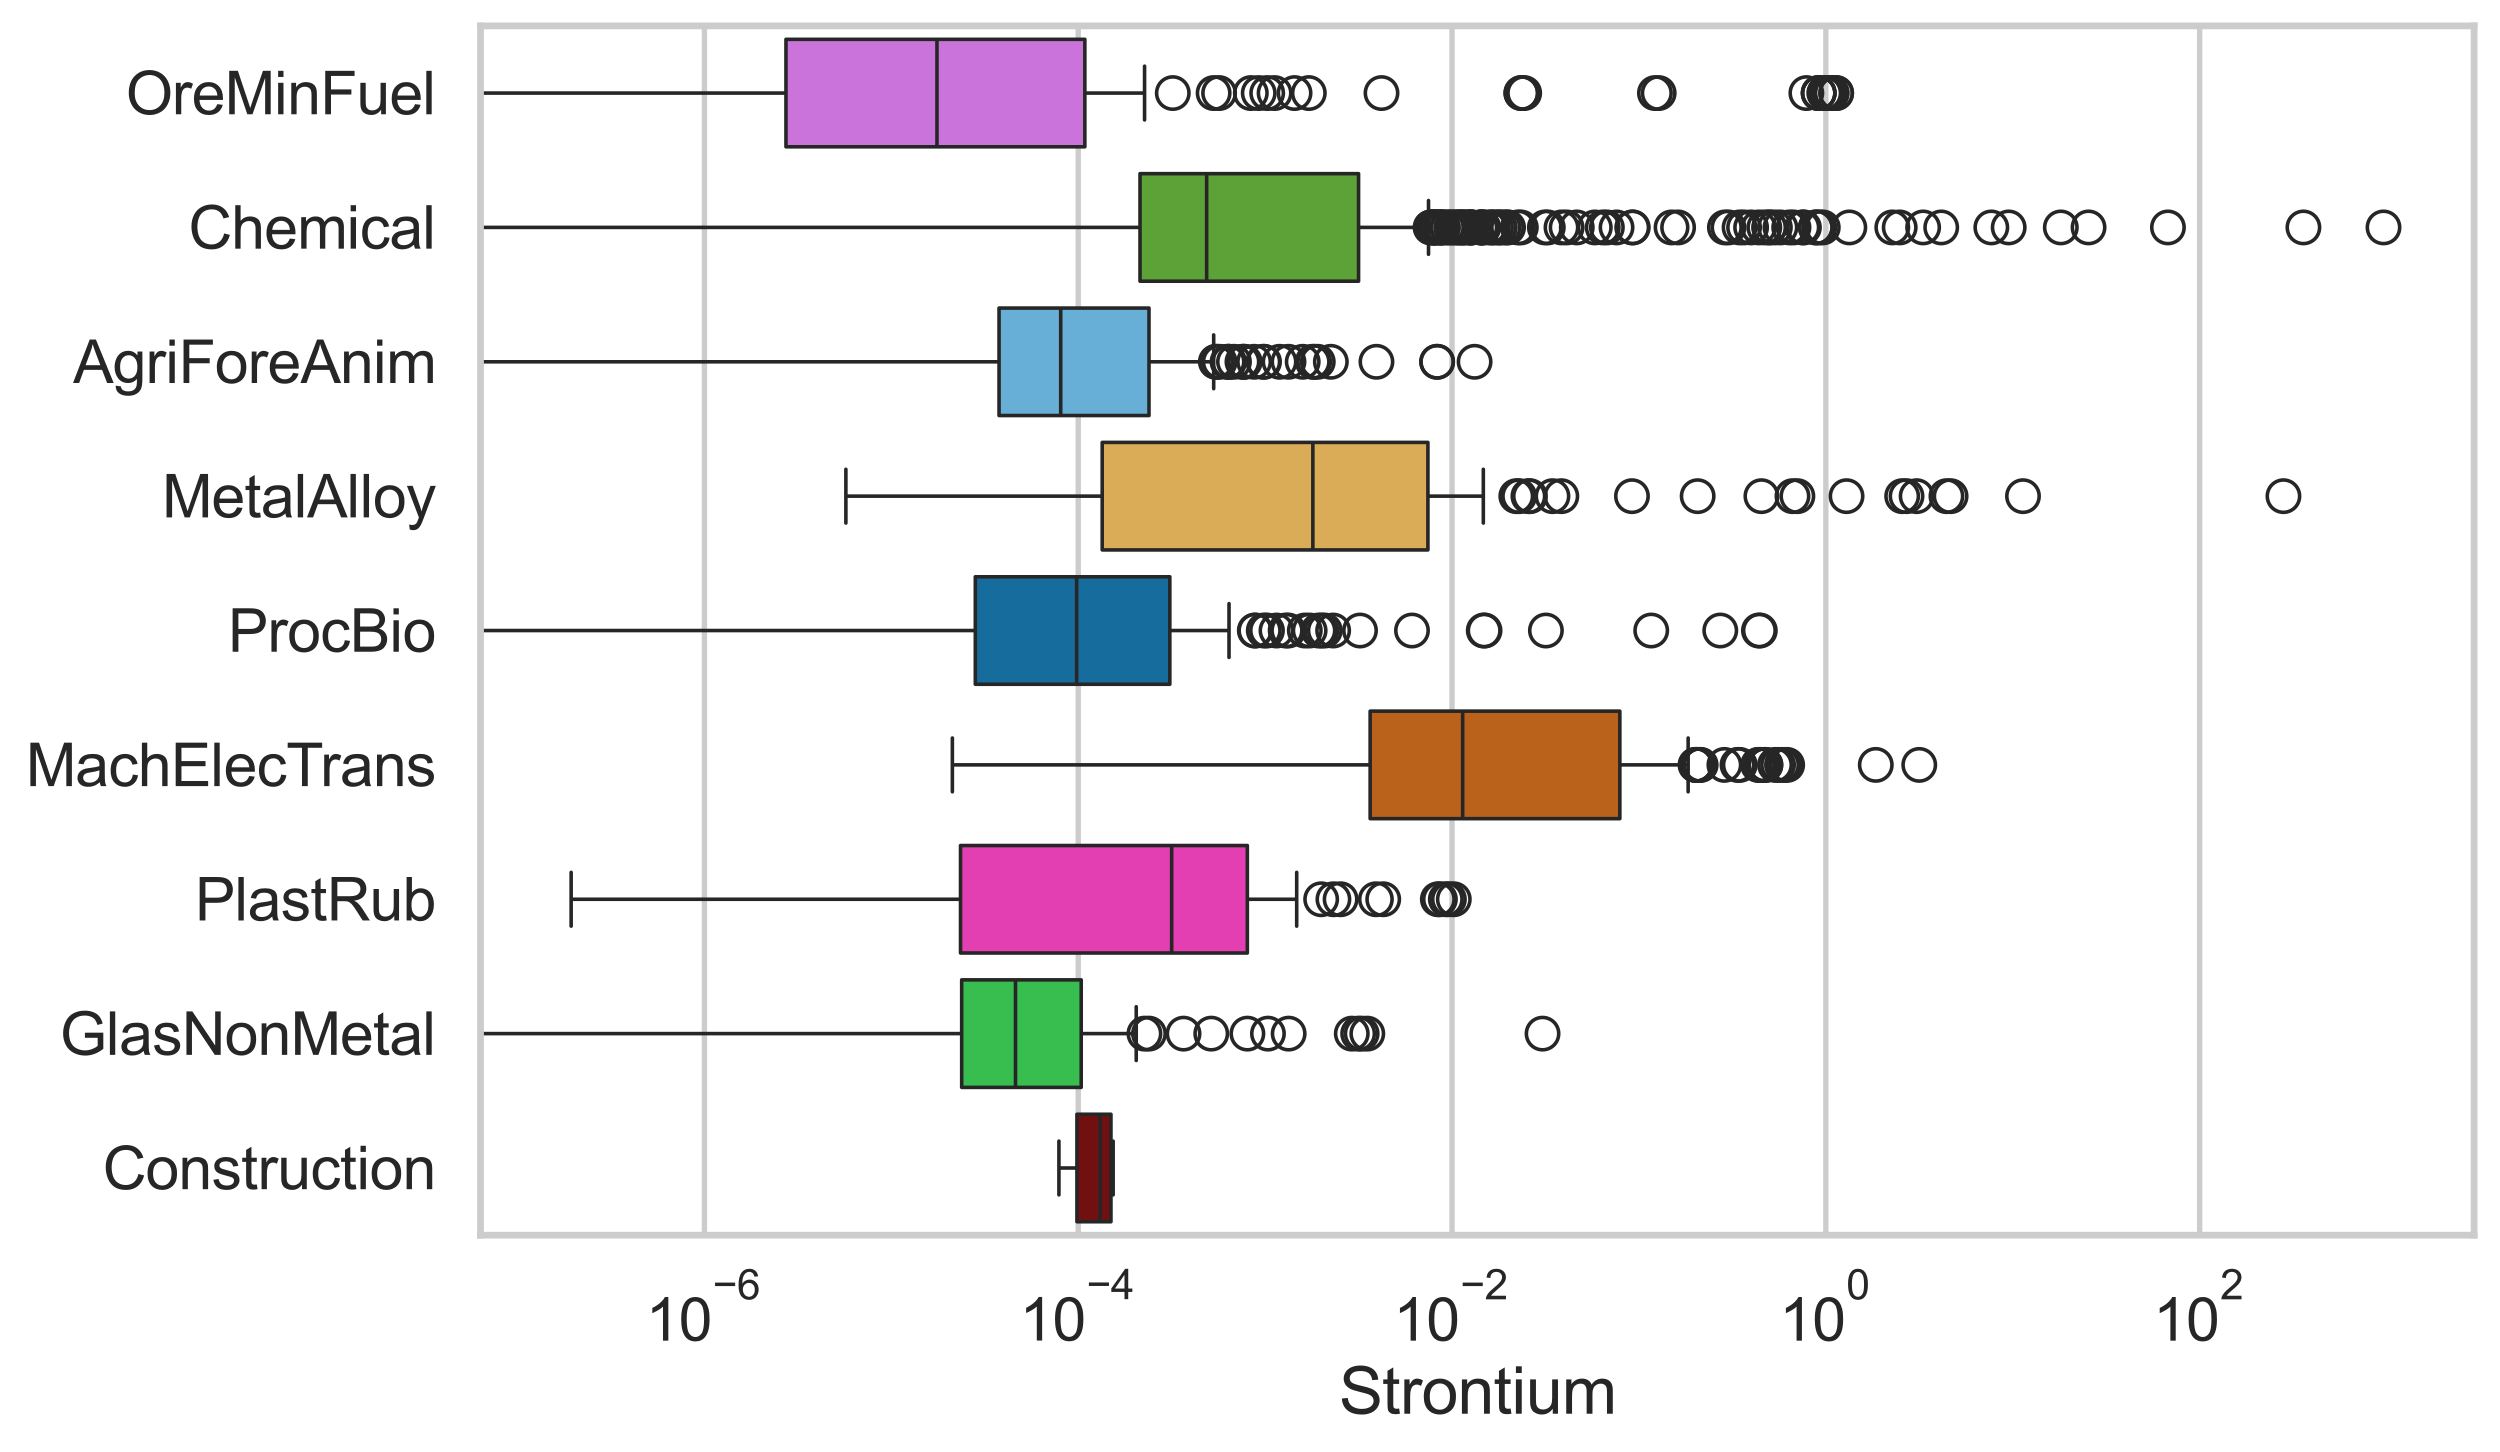 <?xml version="1.0" encoding="utf-8" standalone="no"?>
<!DOCTYPE svg PUBLIC "-//W3C//DTD SVG 1.1//EN"
  "http://www.w3.org/Graphics/SVG/1.1/DTD/svg11.dtd">
<svg xmlns:xlink="http://www.w3.org/1999/xlink" width="695.577pt" height="404.121pt" viewBox="0 0 695.577 404.121" xmlns="http://www.w3.org/2000/svg" version="1.1">
 <defs>
  <style type="text/css">*{stroke-linejoin: round; stroke-linecap: butt}</style>
 </defs>
 <g id="figure_1">
  <g id="patch_1">
   <path d="M 0 404.121 
L 695.577 404.121 
L 695.577 0 
L 0 0 
z
" style="fill: #ffffff"/>
  </g>
  <g id="axes_1">
   <g id="patch_2">
    <path d="M 133.697 343.665 
L 688.377 343.665 
L 688.377 7.2 
L 133.697 7.2 
z
" style="fill: #ffffff"/>
   </g>
   <g id="matplotlib.axis_1">
    <g id="xtick_1">
     <g id="line2d_1">
      <path d="M 195.991 343.665 
L 195.991 7.2 
" clip-path="url(#p8462548495)" style="fill: none; stroke: #cccccc; stroke-width: 1.5; stroke-linecap: round"/>
     </g>
     <g id="text_1">
      <!-- $\mathdefault{10^{-6}}$ -->
      <g style="fill: #262626" transform="translate(179.656 373.18) scale(0.165 -0.165)">
       <defs>
        <path id="ArialMT-31" d="M 2384 0 
L 1822 0 
L 1822 3584 
Q 1619 3391 1289 3197 
Q 959 3003 697 2906 
L 697 3450 
Q 1169 3672 1522 3987 
Q 1875 4303 2022 4600 
L 2384 4600 
L 2384 0 
z
" transform="scale(0.016)"/>
        <path id="ArialMT-30" d="M 266 2259 
Q 266 3072 433 3567 
Q 600 4063 929 4331 
Q 1259 4600 1759 4600 
Q 2128 4600 2406 4451 
Q 2684 4303 2865 4023 
Q 3047 3744 3150 3342 
Q 3253 2941 3253 2259 
Q 3253 1453 3087 958 
Q 2922 463 2592 192 
Q 2263 -78 1759 -78 
Q 1097 -78 719 397 
Q 266 969 266 2259 
z
M 844 2259 
Q 844 1131 1108 757 
Q 1372 384 1759 384 
Q 2147 384 2411 759 
Q 2675 1134 2675 2259 
Q 2675 3391 2411 3762 
Q 2147 4134 1753 4134 
Q 1366 4134 1134 3806 
Q 844 3388 844 2259 
z
" transform="scale(0.016)"/>
        <path id="ArialMT-2212" d="M 3381 1997 
L 356 1997 
L 356 2522 
L 3381 2522 
L 3381 1997 
z
" transform="scale(0.016)"/>
        <path id="ArialMT-36" d="M 3184 3459 
L 2625 3416 
Q 2550 3747 2413 3897 
Q 2184 4138 1850 4138 
Q 1581 4138 1378 3988 
Q 1113 3794 959 3422 
Q 806 3050 800 2363 
Q 1003 2672 1297 2822 
Q 1591 2972 1913 2972 
Q 2475 2972 2870 2558 
Q 3266 2144 3266 1488 
Q 3266 1056 3080 686 
Q 2894 316 2569 119 
Q 2244 -78 1831 -78 
Q 1128 -78 684 439 
Q 241 956 241 2144 
Q 241 3472 731 4075 
Q 1159 4600 1884 4600 
Q 2425 4600 2770 4297 
Q 3116 3994 3184 3459 
z
M 888 1484 
Q 888 1194 1011 928 
Q 1134 663 1356 523 
Q 1578 384 1822 384 
Q 2178 384 2434 671 
Q 2691 959 2691 1453 
Q 2691 1928 2437 2201 
Q 2184 2475 1800 2475 
Q 1419 2475 1153 2201 
Q 888 1928 888 1484 
z
" transform="scale(0.016)"/>
       </defs>
       <use xlink:href="#ArialMT-31" transform="translate(0 0.994)"/>
       <use xlink:href="#ArialMT-30" transform="translate(55.615 0.994)"/>
       <use xlink:href="#ArialMT-2212" transform="translate(112.973 70.688) scale(0.7)"/>
       <use xlink:href="#ArialMT-36" transform="translate(153.852 70.688) scale(0.7)"/>
      </g>
     </g>
    </g>
    <g id="xtick_2">
     <g id="line2d_2">
      <path d="M 299.996 343.665 
L 299.996 7.2 
" clip-path="url(#p8462548495)" style="fill: none; stroke: #cccccc; stroke-width: 1.5; stroke-linecap: round"/>
     </g>
     <g id="text_2">
      <!-- $\mathdefault{10^{-4}}$ -->
      <g style="fill: #262626" transform="translate(283.661 373.015) scale(0.165 -0.165)">
       <defs>
        <path id="ArialMT-34" d="M 2069 0 
L 2069 1097 
L 81 1097 
L 81 1613 
L 2172 4581 
L 2631 4581 
L 2631 1613 
L 3250 1613 
L 3250 1097 
L 2631 1097 
L 2631 0 
L 2069 0 
z
M 2069 1613 
L 2069 3678 
L 634 1613 
L 2069 1613 
z
" transform="scale(0.016)"/>
       </defs>
       <use xlink:href="#ArialMT-31" transform="translate(0 0.202)"/>
       <use xlink:href="#ArialMT-30" transform="translate(55.615 0.202)"/>
       <use xlink:href="#ArialMT-2212" transform="translate(112.973 69.895) scale(0.7)"/>
       <use xlink:href="#ArialMT-34" transform="translate(153.852 69.895) scale(0.7)"/>
      </g>
     </g>
    </g>
    <g id="xtick_3">
     <g id="line2d_3">
      <path d="M 404.001 343.665 
L 404.001 7.2 
" clip-path="url(#p8462548495)" style="fill: none; stroke: #cccccc; stroke-width: 1.5; stroke-linecap: round"/>
     </g>
     <g id="text_3">
      <!-- $\mathdefault{10^{-2}}$ -->
      <g style="fill: #262626" transform="translate(387.666 373.18) scale(0.165 -0.165)">
       <defs>
        <path id="ArialMT-32" d="M 3222 541 
L 3222 0 
L 194 0 
Q 188 203 259 391 
Q 375 700 629 1000 
Q 884 1300 1366 1694 
Q 2113 2306 2375 2664 
Q 2638 3022 2638 3341 
Q 2638 3675 2398 3904 
Q 2159 4134 1775 4134 
Q 1369 4134 1125 3890 
Q 881 3647 878 3216 
L 300 3275 
Q 359 3922 746 4261 
Q 1134 4600 1788 4600 
Q 2447 4600 2831 4234 
Q 3216 3869 3216 3328 
Q 3216 3053 3103 2787 
Q 2991 2522 2730 2228 
Q 2469 1934 1863 1422 
Q 1356 997 1212 845 
Q 1069 694 975 541 
L 3222 541 
z
" transform="scale(0.016)"/>
       </defs>
       <use xlink:href="#ArialMT-31" transform="translate(0 0.994)"/>
       <use xlink:href="#ArialMT-30" transform="translate(55.615 0.994)"/>
       <use xlink:href="#ArialMT-2212" transform="translate(112.973 70.688) scale(0.7)"/>
       <use xlink:href="#ArialMT-32" transform="translate(153.852 70.688) scale(0.7)"/>
      </g>
     </g>
    </g>
    <g id="xtick_4">
     <g id="line2d_4">
      <path d="M 508.006 343.665 
L 508.006 7.2 
" clip-path="url(#p8462548495)" style="fill: none; stroke: #cccccc; stroke-width: 1.5; stroke-linecap: round"/>
     </g>
     <g id="text_4">
      <!-- $\mathdefault{10^{0}}$ -->
      <g style="fill: #262626" transform="translate(495.053 373.18) scale(0.165 -0.165)">
       <use xlink:href="#ArialMT-31" transform="translate(0 0.994)"/>
       <use xlink:href="#ArialMT-30" transform="translate(55.615 0.994)"/>
       <use xlink:href="#ArialMT-30" transform="translate(112.973 70.688) scale(0.7)"/>
      </g>
     </g>
    </g>
    <g id="xtick_5">
     <g id="line2d_5">
      <path d="M 612.011 343.665 
L 612.011 7.2 
" clip-path="url(#p8462548495)" style="fill: none; stroke: #cccccc; stroke-width: 1.5; stroke-linecap: round"/>
     </g>
     <g id="text_5">
      <!-- $\mathdefault{10^{2}}$ -->
      <g style="fill: #262626" transform="translate(599.058 373.18) scale(0.165 -0.165)">
       <use xlink:href="#ArialMT-31" transform="translate(0 0.994)"/>
       <use xlink:href="#ArialMT-30" transform="translate(55.615 0.994)"/>
       <use xlink:href="#ArialMT-32" transform="translate(112.973 70.688) scale(0.7)"/>
      </g>
     </g>
    </g>
    <g id="text_6">
     <!-- Strontium -->
     <g style="fill: #262626" transform="translate(372.525 393.344) scale(0.18 -0.18)">
      <defs>
       <path id="ArialMT-53" d="M 288 1472 
L 859 1522 
Q 900 1178 1048 958 
Q 1197 738 1509 602 
Q 1822 466 2213 466 
Q 2559 466 2825 569 
Q 3091 672 3220 851 
Q 3350 1031 3350 1244 
Q 3350 1459 3225 1620 
Q 3100 1781 2813 1891 
Q 2628 1963 1997 2114 
Q 1366 2266 1113 2400 
Q 784 2572 623 2826 
Q 463 3081 463 3397 
Q 463 3744 659 4045 
Q 856 4347 1234 4503 
Q 1613 4659 2075 4659 
Q 2584 4659 2973 4495 
Q 3363 4331 3572 4012 
Q 3781 3694 3797 3291 
L 3216 3247 
Q 3169 3681 2898 3903 
Q 2628 4125 2100 4125 
Q 1550 4125 1298 3923 
Q 1047 3722 1047 3438 
Q 1047 3191 1225 3031 
Q 1400 2872 2139 2705 
Q 2878 2538 3153 2413 
Q 3553 2228 3743 1945 
Q 3934 1663 3934 1294 
Q 3934 928 3725 604 
Q 3516 281 3123 101 
Q 2731 -78 2241 -78 
Q 1619 -78 1198 103 
Q 778 284 539 648 
Q 300 1013 288 1472 
z
" transform="scale(0.016)"/>
       <path id="ArialMT-74" d="M 1650 503 
L 1731 6 
Q 1494 -44 1306 -44 
Q 1000 -44 831 53 
Q 663 150 594 308 
Q 525 466 525 972 
L 525 2881 
L 113 2881 
L 113 3319 
L 525 3319 
L 525 4141 
L 1084 4478 
L 1084 3319 
L 1650 3319 
L 1650 2881 
L 1084 2881 
L 1084 941 
Q 1084 700 1114 631 
Q 1144 563 1211 522 
Q 1278 481 1403 481 
Q 1497 481 1650 503 
z
" transform="scale(0.016)"/>
       <path id="ArialMT-72" d="M 416 0 
L 416 3319 
L 922 3319 
L 922 2816 
Q 1116 3169 1280 3281 
Q 1444 3394 1641 3394 
Q 1925 3394 2219 3213 
L 2025 2691 
Q 1819 2813 1613 2813 
Q 1428 2813 1281 2702 
Q 1134 2591 1072 2394 
Q 978 2094 978 1738 
L 978 0 
L 416 0 
z
" transform="scale(0.016)"/>
       <path id="ArialMT-6f" d="M 213 1659 
Q 213 2581 725 3025 
Q 1153 3394 1769 3394 
Q 2453 3394 2887 2945 
Q 3322 2497 3322 1706 
Q 3322 1066 3130 698 
Q 2938 331 2570 128 
Q 2203 -75 1769 -75 
Q 1072 -75 642 372 
Q 213 819 213 1659 
z
M 791 1659 
Q 791 1022 1069 705 
Q 1347 388 1769 388 
Q 2188 388 2466 706 
Q 2744 1025 2744 1678 
Q 2744 2294 2464 2611 
Q 2184 2928 1769 2928 
Q 1347 2928 1069 2612 
Q 791 2297 791 1659 
z
" transform="scale(0.016)"/>
       <path id="ArialMT-6e" d="M 422 0 
L 422 3319 
L 928 3319 
L 928 2847 
Q 1294 3394 1984 3394 
Q 2284 3394 2536 3286 
Q 2788 3178 2913 3003 
Q 3038 2828 3088 2588 
Q 3119 2431 3119 2041 
L 3119 0 
L 2556 0 
L 2556 2019 
Q 2556 2363 2490 2533 
Q 2425 2703 2258 2804 
Q 2091 2906 1866 2906 
Q 1506 2906 1245 2678 
Q 984 2450 984 1813 
L 984 0 
L 422 0 
z
" transform="scale(0.016)"/>
       <path id="ArialMT-69" d="M 425 3934 
L 425 4581 
L 988 4581 
L 988 3934 
L 425 3934 
z
M 425 0 
L 425 3319 
L 988 3319 
L 988 0 
L 425 0 
z
" transform="scale(0.016)"/>
       <path id="ArialMT-75" d="M 2597 0 
L 2597 488 
Q 2209 -75 1544 -75 
Q 1250 -75 995 37 
Q 741 150 617 320 
Q 494 491 444 738 
Q 409 903 409 1263 
L 409 3319 
L 972 3319 
L 972 1478 
Q 972 1038 1006 884 
Q 1059 663 1231 536 
Q 1403 409 1656 409 
Q 1909 409 2131 539 
Q 2353 669 2445 892 
Q 2538 1116 2538 1541 
L 2538 3319 
L 3100 3319 
L 3100 0 
L 2597 0 
z
" transform="scale(0.016)"/>
       <path id="ArialMT-6d" d="M 422 0 
L 422 3319 
L 925 3319 
L 925 2853 
Q 1081 3097 1340 3245 
Q 1600 3394 1931 3394 
Q 2300 3394 2536 3241 
Q 2772 3088 2869 2813 
Q 3263 3394 3894 3394 
Q 4388 3394 4653 3120 
Q 4919 2847 4919 2278 
L 4919 0 
L 4359 0 
L 4359 2091 
Q 4359 2428 4304 2576 
Q 4250 2725 4106 2815 
Q 3963 2906 3769 2906 
Q 3419 2906 3187 2673 
Q 2956 2441 2956 1928 
L 2956 0 
L 2394 0 
L 2394 2156 
Q 2394 2531 2256 2718 
Q 2119 2906 1806 2906 
Q 1569 2906 1367 2781 
Q 1166 2656 1075 2415 
Q 984 2175 984 1722 
L 984 0 
L 422 0 
z
" transform="scale(0.016)"/>
      </defs>
      <use xlink:href="#ArialMT-53"/>
      <use xlink:href="#ArialMT-74" transform="translate(66.699 0)"/>
      <use xlink:href="#ArialMT-72" transform="translate(94.482 0)"/>
      <use xlink:href="#ArialMT-6f" transform="translate(127.783 0)"/>
      <use xlink:href="#ArialMT-6e" transform="translate(183.398 0)"/>
      <use xlink:href="#ArialMT-74" transform="translate(239.014 0)"/>
      <use xlink:href="#ArialMT-69" transform="translate(266.797 0)"/>
      <use xlink:href="#ArialMT-75" transform="translate(289.014 0)"/>
      <use xlink:href="#ArialMT-6d" transform="translate(344.629 0)"/>
     </g>
    </g>
   </g>
   <g id="matplotlib.axis_2">
    <g id="ytick_1">
     <g id="text_7">
      <!-- OreMinFuel -->
      <g style="fill: #262626" transform="translate(35.013 31.798) scale(0.165 -0.165)">
       <defs>
        <path id="ArialMT-4f" d="M 309 2231 
Q 309 3372 921 4017 
Q 1534 4663 2503 4663 
Q 3138 4663 3647 4359 
Q 4156 4056 4423 3514 
Q 4691 2972 4691 2284 
Q 4691 1588 4409 1038 
Q 4128 488 3612 205 
Q 3097 -78 2500 -78 
Q 1853 -78 1343 234 
Q 834 547 571 1087 
Q 309 1628 309 2231 
z
M 934 2222 
Q 934 1394 1379 917 
Q 1825 441 2497 441 
Q 3181 441 3623 922 
Q 4066 1403 4066 2288 
Q 4066 2847 3877 3264 
Q 3688 3681 3323 3911 
Q 2959 4141 2506 4141 
Q 1863 4141 1398 3698 
Q 934 3256 934 2222 
z
" transform="scale(0.016)"/>
        <path id="ArialMT-65" d="M 2694 1069 
L 3275 997 
Q 3138 488 2766 206 
Q 2394 -75 1816 -75 
Q 1088 -75 661 373 
Q 234 822 234 1631 
Q 234 2469 665 2931 
Q 1097 3394 1784 3394 
Q 2450 3394 2872 2941 
Q 3294 2488 3294 1666 
Q 3294 1616 3291 1516 
L 816 1516 
Q 847 969 1125 678 
Q 1403 388 1819 388 
Q 2128 388 2347 550 
Q 2566 713 2694 1069 
z
M 847 1978 
L 2700 1978 
Q 2663 2397 2488 2606 
Q 2219 2931 1791 2931 
Q 1403 2931 1139 2672 
Q 875 2413 847 1978 
z
" transform="scale(0.016)"/>
        <path id="ArialMT-4d" d="M 475 0 
L 475 4581 
L 1388 4581 
L 2472 1338 
Q 2622 884 2691 659 
Q 2769 909 2934 1394 
L 4031 4581 
L 4847 4581 
L 4847 0 
L 4263 0 
L 4263 3834 
L 2931 0 
L 2384 0 
L 1059 3900 
L 1059 0 
L 475 0 
z
" transform="scale(0.016)"/>
        <path id="ArialMT-46" d="M 525 0 
L 525 4581 
L 3616 4581 
L 3616 4041 
L 1131 4041 
L 1131 2622 
L 3281 2622 
L 3281 2081 
L 1131 2081 
L 1131 0 
L 525 0 
z
" transform="scale(0.016)"/>
        <path id="ArialMT-6c" d="M 409 0 
L 409 4581 
L 972 4581 
L 972 0 
L 409 0 
z
" transform="scale(0.016)"/>
       </defs>
       <use xlink:href="#ArialMT-4f"/>
       <use xlink:href="#ArialMT-72" transform="translate(77.783 0)"/>
       <use xlink:href="#ArialMT-65" transform="translate(111.084 0)"/>
       <use xlink:href="#ArialMT-4d" transform="translate(166.699 0)"/>
       <use xlink:href="#ArialMT-69" transform="translate(250 0)"/>
       <use xlink:href="#ArialMT-6e" transform="translate(272.217 0)"/>
       <use xlink:href="#ArialMT-46" transform="translate(327.832 0)"/>
       <use xlink:href="#ArialMT-75" transform="translate(388.916 0)"/>
       <use xlink:href="#ArialMT-65" transform="translate(444.531 0)"/>
       <use xlink:href="#ArialMT-6c" transform="translate(500.146 0)"/>
      </g>
     </g>
    </g>
    <g id="ytick_2">
     <g id="text_8">
      <!-- Chemical -->
      <g style="fill: #262626" transform="translate(52.428 69.183) scale(0.165 -0.165)">
       <defs>
        <path id="ArialMT-43" d="M 3763 1606 
L 4369 1453 
Q 4178 706 3683 314 
Q 3188 -78 2472 -78 
Q 1731 -78 1267 223 
Q 803 525 561 1097 
Q 319 1669 319 2325 
Q 319 3041 592 3573 
Q 866 4106 1370 4382 
Q 1875 4659 2481 4659 
Q 3169 4659 3637 4309 
Q 4106 3959 4291 3325 
L 3694 3184 
Q 3534 3684 3231 3912 
Q 2928 4141 2469 4141 
Q 1941 4141 1586 3887 
Q 1231 3634 1087 3207 
Q 944 2781 944 2328 
Q 944 1744 1114 1308 
Q 1284 872 1643 656 
Q 2003 441 2422 441 
Q 2931 441 3284 734 
Q 3638 1028 3763 1606 
z
" transform="scale(0.016)"/>
        <path id="ArialMT-68" d="M 422 0 
L 422 4581 
L 984 4581 
L 984 2938 
Q 1378 3394 1978 3394 
Q 2347 3394 2619 3248 
Q 2891 3103 3008 2847 
Q 3125 2591 3125 2103 
L 3125 0 
L 2563 0 
L 2563 2103 
Q 2563 2525 2380 2717 
Q 2197 2909 1863 2909 
Q 1613 2909 1392 2779 
Q 1172 2650 1078 2428 
Q 984 2206 984 1816 
L 984 0 
L 422 0 
z
" transform="scale(0.016)"/>
        <path id="ArialMT-63" d="M 2588 1216 
L 3141 1144 
Q 3050 572 2676 248 
Q 2303 -75 1759 -75 
Q 1078 -75 664 370 
Q 250 816 250 1647 
Q 250 2184 428 2587 
Q 606 2991 970 3192 
Q 1334 3394 1763 3394 
Q 2303 3394 2647 3120 
Q 2991 2847 3088 2344 
L 2541 2259 
Q 2463 2594 2264 2762 
Q 2066 2931 1784 2931 
Q 1359 2931 1093 2626 
Q 828 2322 828 1663 
Q 828 994 1084 691 
Q 1341 388 1753 388 
Q 2084 388 2306 591 
Q 2528 794 2588 1216 
z
" transform="scale(0.016)"/>
        <path id="ArialMT-61" d="M 2588 409 
Q 2275 144 1986 34 
Q 1697 -75 1366 -75 
Q 819 -75 525 192 
Q 231 459 231 875 
Q 231 1119 342 1320 
Q 453 1522 633 1644 
Q 813 1766 1038 1828 
Q 1203 1872 1538 1913 
Q 2219 1994 2541 2106 
Q 2544 2222 2544 2253 
Q 2544 2597 2384 2738 
Q 2169 2928 1744 2928 
Q 1347 2928 1158 2789 
Q 969 2650 878 2297 
L 328 2372 
Q 403 2725 575 2942 
Q 747 3159 1072 3276 
Q 1397 3394 1825 3394 
Q 2250 3394 2515 3294 
Q 2781 3194 2906 3042 
Q 3031 2891 3081 2659 
Q 3109 2516 3109 2141 
L 3109 1391 
Q 3109 606 3145 398 
Q 3181 191 3288 0 
L 2700 0 
Q 2613 175 2588 409 
z
M 2541 1666 
Q 2234 1541 1622 1453 
Q 1275 1403 1131 1340 
Q 988 1278 909 1158 
Q 831 1038 831 891 
Q 831 666 1001 516 
Q 1172 366 1500 366 
Q 1825 366 2078 508 
Q 2331 650 2450 897 
Q 2541 1088 2541 1459 
L 2541 1666 
z
" transform="scale(0.016)"/>
       </defs>
       <use xlink:href="#ArialMT-43"/>
       <use xlink:href="#ArialMT-68" transform="translate(72.217 0)"/>
       <use xlink:href="#ArialMT-65" transform="translate(127.832 0)"/>
       <use xlink:href="#ArialMT-6d" transform="translate(183.447 0)"/>
       <use xlink:href="#ArialMT-69" transform="translate(266.748 0)"/>
       <use xlink:href="#ArialMT-63" transform="translate(288.965 0)"/>
       <use xlink:href="#ArialMT-61" transform="translate(338.965 0)"/>
       <use xlink:href="#ArialMT-6c" transform="translate(394.58 0)"/>
      </g>
     </g>
    </g>
    <g id="ytick_3">
     <g id="text_9">
      <!-- AgriForeAnim -->
      <g style="fill: #262626" transform="translate(20.341 106.568) scale(0.165 -0.165)">
       <defs>
        <path id="ArialMT-41" d="M -9 0 
L 1750 4581 
L 2403 4581 
L 4278 0 
L 3588 0 
L 3053 1388 
L 1138 1388 
L 634 0 
L -9 0 
z
M 1313 1881 
L 2866 1881 
L 2388 3150 
Q 2169 3728 2063 4100 
Q 1975 3659 1816 3225 
L 1313 1881 
z
" transform="scale(0.016)"/>
        <path id="ArialMT-67" d="M 319 -275 
L 866 -356 
Q 900 -609 1056 -725 
Q 1266 -881 1628 -881 
Q 2019 -881 2231 -725 
Q 2444 -569 2519 -288 
Q 2563 -116 2559 434 
Q 2191 0 1641 0 
Q 956 0 581 494 
Q 206 988 206 1678 
Q 206 2153 378 2554 
Q 550 2956 876 3175 
Q 1203 3394 1644 3394 
Q 2231 3394 2613 2919 
L 2613 3319 
L 3131 3319 
L 3131 450 
Q 3131 -325 2973 -648 
Q 2816 -972 2473 -1159 
Q 2131 -1347 1631 -1347 
Q 1038 -1347 672 -1080 
Q 306 -813 319 -275 
z
M 784 1719 
Q 784 1066 1043 766 
Q 1303 466 1694 466 
Q 2081 466 2343 764 
Q 2606 1063 2606 1700 
Q 2606 2309 2336 2618 
Q 2066 2928 1684 2928 
Q 1309 2928 1046 2623 
Q 784 2319 784 1719 
z
" transform="scale(0.016)"/>
       </defs>
       <use xlink:href="#ArialMT-41"/>
       <use xlink:href="#ArialMT-67" transform="translate(66.699 0)"/>
       <use xlink:href="#ArialMT-72" transform="translate(122.314 0)"/>
       <use xlink:href="#ArialMT-69" transform="translate(155.615 0)"/>
       <use xlink:href="#ArialMT-46" transform="translate(177.832 0)"/>
       <use xlink:href="#ArialMT-6f" transform="translate(238.916 0)"/>
       <use xlink:href="#ArialMT-72" transform="translate(294.531 0)"/>
       <use xlink:href="#ArialMT-65" transform="translate(327.832 0)"/>
       <use xlink:href="#ArialMT-41" transform="translate(383.447 0)"/>
       <use xlink:href="#ArialMT-6e" transform="translate(450.146 0)"/>
       <use xlink:href="#ArialMT-69" transform="translate(505.762 0)"/>
       <use xlink:href="#ArialMT-6d" transform="translate(527.979 0)"/>
      </g>
     </g>
    </g>
    <g id="ytick_4">
     <g id="text_10">
      <!-- MetalAlloy -->
      <g style="fill: #262626" transform="translate(45.088 143.953) scale(0.165 -0.165)">
       <defs>
        <path id="ArialMT-79" d="M 397 -1278 
L 334 -750 
Q 519 -800 656 -800 
Q 844 -800 956 -737 
Q 1069 -675 1141 -563 
Q 1194 -478 1313 -144 
Q 1328 -97 1363 -6 
L 103 3319 
L 709 3319 
L 1400 1397 
Q 1534 1031 1641 628 
Q 1738 1016 1872 1384 
L 2581 3319 
L 3144 3319 
L 1881 -56 
Q 1678 -603 1566 -809 
Q 1416 -1088 1222 -1217 
Q 1028 -1347 759 -1347 
Q 597 -1347 397 -1278 
z
" transform="scale(0.016)"/>
       </defs>
       <use xlink:href="#ArialMT-4d"/>
       <use xlink:href="#ArialMT-65" transform="translate(83.301 0)"/>
       <use xlink:href="#ArialMT-74" transform="translate(138.916 0)"/>
       <use xlink:href="#ArialMT-61" transform="translate(166.699 0)"/>
       <use xlink:href="#ArialMT-6c" transform="translate(222.314 0)"/>
       <use xlink:href="#ArialMT-41" transform="translate(244.531 0)"/>
       <use xlink:href="#ArialMT-6c" transform="translate(311.23 0)"/>
       <use xlink:href="#ArialMT-6c" transform="translate(333.447 0)"/>
       <use xlink:href="#ArialMT-6f" transform="translate(355.664 0)"/>
       <use xlink:href="#ArialMT-79" transform="translate(411.279 0)"/>
      </g>
     </g>
    </g>
    <g id="ytick_5">
     <g id="text_11">
      <!-- ProcBio -->
      <g style="fill: #262626" transform="translate(63.424 181.337) scale(0.165 -0.165)">
       <defs>
        <path id="ArialMT-50" d="M 494 0 
L 494 4581 
L 2222 4581 
Q 2678 4581 2919 4538 
Q 3256 4481 3484 4323 
Q 3713 4166 3852 3881 
Q 3991 3597 3991 3256 
Q 3991 2672 3619 2267 
Q 3247 1863 2275 1863 
L 1100 1863 
L 1100 0 
L 494 0 
z
M 1100 2403 
L 2284 2403 
Q 2872 2403 3119 2622 
Q 3366 2841 3366 3238 
Q 3366 3525 3220 3729 
Q 3075 3934 2838 4000 
Q 2684 4041 2272 4041 
L 1100 4041 
L 1100 2403 
z
" transform="scale(0.016)"/>
        <path id="ArialMT-42" d="M 469 0 
L 469 4581 
L 2188 4581 
Q 2713 4581 3030 4442 
Q 3347 4303 3526 4014 
Q 3706 3725 3706 3409 
Q 3706 3116 3547 2856 
Q 3388 2597 3066 2438 
Q 3481 2316 3704 2022 
Q 3928 1728 3928 1328 
Q 3928 1006 3792 729 
Q 3656 453 3456 303 
Q 3256 153 2954 76 
Q 2653 0 2216 0 
L 469 0 
z
M 1075 2656 
L 2066 2656 
Q 2469 2656 2644 2709 
Q 2875 2778 2992 2937 
Q 3109 3097 3109 3338 
Q 3109 3566 3000 3739 
Q 2891 3913 2687 3977 
Q 2484 4041 1991 4041 
L 1075 4041 
L 1075 2656 
z
M 1075 541 
L 2216 541 
Q 2509 541 2628 563 
Q 2838 600 2978 687 
Q 3119 775 3209 942 
Q 3300 1109 3300 1328 
Q 3300 1584 3169 1773 
Q 3038 1963 2805 2039 
Q 2572 2116 2134 2116 
L 1075 2116 
L 1075 541 
z
" transform="scale(0.016)"/>
       </defs>
       <use xlink:href="#ArialMT-50"/>
       <use xlink:href="#ArialMT-72" transform="translate(66.699 0)"/>
       <use xlink:href="#ArialMT-6f" transform="translate(100 0)"/>
       <use xlink:href="#ArialMT-63" transform="translate(155.615 0)"/>
       <use xlink:href="#ArialMT-42" transform="translate(205.615 0)"/>
       <use xlink:href="#ArialMT-69" transform="translate(272.314 0)"/>
       <use xlink:href="#ArialMT-6f" transform="translate(294.531 0)"/>
      </g>
     </g>
    </g>
    <g id="ytick_6">
     <g id="text_12">
      <!-- MachElecTrans -->
      <g style="fill: #262626" transform="translate(7.2 218.722) scale(0.165 -0.165)">
       <defs>
        <path id="ArialMT-45" d="M 506 0 
L 506 4581 
L 3819 4581 
L 3819 4041 
L 1113 4041 
L 1113 2638 
L 3647 2638 
L 3647 2100 
L 1113 2100 
L 1113 541 
L 3925 541 
L 3925 0 
L 506 0 
z
" transform="scale(0.016)"/>
        <path id="ArialMT-54" d="M 1659 0 
L 1659 4041 
L 150 4041 
L 150 4581 
L 3781 4581 
L 3781 4041 
L 2266 4041 
L 2266 0 
L 1659 0 
z
" transform="scale(0.016)"/>
        <path id="ArialMT-73" d="M 197 991 
L 753 1078 
Q 800 744 1014 566 
Q 1228 388 1613 388 
Q 2000 388 2187 545 
Q 2375 703 2375 916 
Q 2375 1106 2209 1216 
Q 2094 1291 1634 1406 
Q 1016 1563 777 1677 
Q 538 1791 414 1992 
Q 291 2194 291 2438 
Q 291 2659 392 2848 
Q 494 3038 669 3163 
Q 800 3259 1026 3326 
Q 1253 3394 1513 3394 
Q 1903 3394 2198 3281 
Q 2494 3169 2634 2976 
Q 2775 2784 2828 2463 
L 2278 2388 
Q 2241 2644 2061 2787 
Q 1881 2931 1553 2931 
Q 1166 2931 1000 2803 
Q 834 2675 834 2503 
Q 834 2394 903 2306 
Q 972 2216 1119 2156 
Q 1203 2125 1616 2013 
Q 2213 1853 2448 1751 
Q 2684 1650 2818 1456 
Q 2953 1263 2953 975 
Q 2953 694 2789 445 
Q 2625 197 2315 61 
Q 2006 -75 1616 -75 
Q 969 -75 630 194 
Q 291 463 197 991 
z
" transform="scale(0.016)"/>
       </defs>
       <use xlink:href="#ArialMT-4d"/>
       <use xlink:href="#ArialMT-61" transform="translate(83.301 0)"/>
       <use xlink:href="#ArialMT-63" transform="translate(138.916 0)"/>
       <use xlink:href="#ArialMT-68" transform="translate(188.916 0)"/>
       <use xlink:href="#ArialMT-45" transform="translate(244.531 0)"/>
       <use xlink:href="#ArialMT-6c" transform="translate(311.23 0)"/>
       <use xlink:href="#ArialMT-65" transform="translate(333.447 0)"/>
       <use xlink:href="#ArialMT-63" transform="translate(389.062 0)"/>
       <use xlink:href="#ArialMT-54" transform="translate(439.062 0)"/>
       <use xlink:href="#ArialMT-72" transform="translate(496.396 0)"/>
       <use xlink:href="#ArialMT-61" transform="translate(529.697 0)"/>
       <use xlink:href="#ArialMT-6e" transform="translate(585.312 0)"/>
       <use xlink:href="#ArialMT-73" transform="translate(640.928 0)"/>
      </g>
     </g>
    </g>
    <g id="ytick_7">
     <g id="text_13">
      <!-- PlastRub -->
      <g style="fill: #262626" transform="translate(54.248 256.107) scale(0.165 -0.165)">
       <defs>
        <path id="ArialMT-52" d="M 503 0 
L 503 4581 
L 2534 4581 
Q 3147 4581 3465 4457 
Q 3784 4334 3975 4021 
Q 4166 3709 4166 3331 
Q 4166 2844 3850 2509 
Q 3534 2175 2875 2084 
Q 3116 1969 3241 1856 
Q 3506 1613 3744 1247 
L 4541 0 
L 3778 0 
L 3172 953 
Q 2906 1366 2734 1584 
Q 2563 1803 2427 1890 
Q 2291 1978 2150 2013 
Q 2047 2034 1813 2034 
L 1109 2034 
L 1109 0 
L 503 0 
z
M 1109 2559 
L 2413 2559 
Q 2828 2559 3062 2645 
Q 3297 2731 3419 2920 
Q 3541 3109 3541 3331 
Q 3541 3656 3305 3865 
Q 3069 4075 2559 4075 
L 1109 4075 
L 1109 2559 
z
" transform="scale(0.016)"/>
        <path id="ArialMT-62" d="M 941 0 
L 419 0 
L 419 4581 
L 981 4581 
L 981 2947 
Q 1338 3394 1891 3394 
Q 2197 3394 2470 3270 
Q 2744 3147 2920 2923 
Q 3097 2700 3197 2384 
Q 3297 2069 3297 1709 
Q 3297 856 2875 390 
Q 2453 -75 1863 -75 
Q 1275 -75 941 416 
L 941 0 
z
M 934 1684 
Q 934 1088 1097 822 
Q 1363 388 1816 388 
Q 2184 388 2453 708 
Q 2722 1028 2722 1663 
Q 2722 2313 2464 2622 
Q 2206 2931 1841 2931 
Q 1472 2931 1203 2611 
Q 934 2291 934 1684 
z
" transform="scale(0.016)"/>
       </defs>
       <use xlink:href="#ArialMT-50"/>
       <use xlink:href="#ArialMT-6c" transform="translate(66.699 0)"/>
       <use xlink:href="#ArialMT-61" transform="translate(88.916 0)"/>
       <use xlink:href="#ArialMT-73" transform="translate(144.531 0)"/>
       <use xlink:href="#ArialMT-74" transform="translate(194.531 0)"/>
       <use xlink:href="#ArialMT-52" transform="translate(222.314 0)"/>
       <use xlink:href="#ArialMT-75" transform="translate(294.531 0)"/>
       <use xlink:href="#ArialMT-62" transform="translate(350.146 0)"/>
      </g>
     </g>
    </g>
    <g id="ytick_8">
     <g id="text_14">
      <!-- GlasNonMetal -->
      <g style="fill: #262626" transform="translate(16.659 293.492) scale(0.165 -0.165)">
       <defs>
        <path id="ArialMT-47" d="M 2638 1797 
L 2638 2334 
L 4578 2338 
L 4578 638 
Q 4131 281 3656 101 
Q 3181 -78 2681 -78 
Q 2006 -78 1454 211 
Q 903 500 622 1047 
Q 341 1594 341 2269 
Q 341 2938 620 3517 
Q 900 4097 1425 4378 
Q 1950 4659 2634 4659 
Q 3131 4659 3532 4498 
Q 3934 4338 4162 4050 
Q 4391 3763 4509 3300 
L 3963 3150 
Q 3859 3500 3706 3700 
Q 3553 3900 3268 4020 
Q 2984 4141 2638 4141 
Q 2222 4141 1919 4014 
Q 1616 3888 1430 3681 
Q 1244 3475 1141 3228 
Q 966 2803 966 2306 
Q 966 1694 1177 1281 
Q 1388 869 1791 669 
Q 2194 469 2647 469 
Q 3041 469 3416 620 
Q 3791 772 3984 944 
L 3984 1797 
L 2638 1797 
z
" transform="scale(0.016)"/>
        <path id="ArialMT-4e" d="M 488 0 
L 488 4581 
L 1109 4581 
L 3516 984 
L 3516 4581 
L 4097 4581 
L 4097 0 
L 3475 0 
L 1069 3600 
L 1069 0 
L 488 0 
z
" transform="scale(0.016)"/>
       </defs>
       <use xlink:href="#ArialMT-47"/>
       <use xlink:href="#ArialMT-6c" transform="translate(77.783 0)"/>
       <use xlink:href="#ArialMT-61" transform="translate(100 0)"/>
       <use xlink:href="#ArialMT-73" transform="translate(155.615 0)"/>
       <use xlink:href="#ArialMT-4e" transform="translate(205.615 0)"/>
       <use xlink:href="#ArialMT-6f" transform="translate(277.832 0)"/>
       <use xlink:href="#ArialMT-6e" transform="translate(333.447 0)"/>
       <use xlink:href="#ArialMT-4d" transform="translate(389.062 0)"/>
       <use xlink:href="#ArialMT-65" transform="translate(472.363 0)"/>
       <use xlink:href="#ArialMT-74" transform="translate(527.979 0)"/>
       <use xlink:href="#ArialMT-61" transform="translate(555.762 0)"/>
       <use xlink:href="#ArialMT-6c" transform="translate(611.377 0)"/>
      </g>
     </g>
    </g>
    <g id="ytick_9">
     <g id="text_15">
      <!-- Construction -->
      <g style="fill: #262626" transform="translate(28.575 330.877) scale(0.165 -0.165)">
       <use xlink:href="#ArialMT-43"/>
       <use xlink:href="#ArialMT-6f" transform="translate(72.217 0)"/>
       <use xlink:href="#ArialMT-6e" transform="translate(127.832 0)"/>
       <use xlink:href="#ArialMT-73" transform="translate(183.447 0)"/>
       <use xlink:href="#ArialMT-74" transform="translate(233.447 0)"/>
       <use xlink:href="#ArialMT-72" transform="translate(261.23 0)"/>
       <use xlink:href="#ArialMT-75" transform="translate(294.531 0)"/>
       <use xlink:href="#ArialMT-63" transform="translate(350.146 0)"/>
       <use xlink:href="#ArialMT-74" transform="translate(400.146 0)"/>
       <use xlink:href="#ArialMT-69" transform="translate(427.93 0)"/>
       <use xlink:href="#ArialMT-6f" transform="translate(450.146 0)"/>
       <use xlink:href="#ArialMT-6e" transform="translate(505.762 0)"/>
      </g>
     </g>
    </g>
   </g>
   <g id="patch_3">
    <path d="M 218.681 10.938 
L 218.681 40.846 
L 301.837 40.846 
L 301.837 10.938 
L 218.681 10.938 
z
" clip-path="url(#p8462548495)" style="fill: #ca74db; stroke: #262626; stroke-linejoin: miter"/>
   </g>
   <g id="line2d_6">
    <path d="M 218.681 25.892 
L -1 25.892 
" clip-path="url(#p8462548495)" style="fill: none; stroke: #262626"/>
   </g>
   <g id="line2d_7">
    <path d="M 301.837 25.892 
L 318.454 25.892 
" clip-path="url(#p8462548495)" style="fill: none; stroke: #262626"/>
   </g>
   <g id="line2d_8">
    <path clip-path="url(#p8462548495)" style="fill: none; stroke: #262626; stroke-linecap: round"/>
   </g>
   <g id="line2d_9">
    <path d="M 318.454 18.415 
L 318.454 33.369 
" clip-path="url(#p8462548495)" style="fill: none; stroke: #262626; stroke-linecap: round"/>
   </g>
   <g id="line2d_10">
    <defs>
     <path id="m14afb31923" d="M 0 4.5 
C 1.193 4.5 2.338 4.026 3.182 3.182 
C 4.026 2.338 4.5 1.193 4.5 0 
C 4.5 -1.193 4.026 -2.338 3.182 -3.182 
C 2.338 -4.026 1.193 -4.5 0 -4.5 
C -1.193 -4.5 -2.338 -4.026 -3.182 -3.182 
C -4.026 -2.338 -4.5 -1.193 -4.5 0 
C -4.5 1.193 -4.026 2.338 -3.182 3.182 
C -2.338 4.026 -1.193 4.5 0 4.5 
z
" style="stroke: #262626"/>
    </defs>
    <g clip-path="url(#p8462548495)">
     <use xlink:href="#m14afb31923" x="505.997" y="25.892" style="fill-opacity: 0; stroke: #262626"/>
     <use xlink:href="#m14afb31923" x="507.567" y="25.892" style="fill-opacity: 0; stroke: #262626"/>
     <use xlink:href="#m14afb31923" x="508.997" y="25.892" style="fill-opacity: 0; stroke: #262626"/>
     <use xlink:href="#m14afb31923" x="350.217" y="25.892" style="fill-opacity: 0; stroke: #262626"/>
     <use xlink:href="#m14afb31923" x="354.627" y="25.892" style="fill-opacity: 0; stroke: #262626"/>
     <use xlink:href="#m14afb31923" x="502.589" y="25.892" style="fill-opacity: 0; stroke: #262626"/>
     <use xlink:href="#m14afb31923" x="508.997" y="25.892" style="fill-opacity: 0; stroke: #262626"/>
     <use xlink:href="#m14afb31923" x="352.571" y="25.892" style="fill-opacity: 0; stroke: #262626"/>
     <use xlink:href="#m14afb31923" x="360.185" y="25.892" style="fill-opacity: 0; stroke: #262626"/>
     <use xlink:href="#m14afb31923" x="508.402" y="25.892" style="fill-opacity: 0; stroke: #262626"/>
     <use xlink:href="#m14afb31923" x="337.669" y="25.892" style="fill-opacity: 0; stroke: #262626"/>
     <use xlink:href="#m14afb31923" x="510.877" y="25.892" style="fill-opacity: 0; stroke: #262626"/>
     <use xlink:href="#m14afb31923" x="348.021" y="25.892" style="fill-opacity: 0; stroke: #262626"/>
     <use xlink:href="#m14afb31923" x="364.154" y="25.892" style="fill-opacity: 0; stroke: #262626"/>
     <use xlink:href="#m14afb31923" x="510.877" y="25.892" style="fill-opacity: 0; stroke: #262626"/>
     <use xlink:href="#m14afb31923" x="326.304" y="25.892" style="fill-opacity: 0; stroke: #262626"/>
     <use xlink:href="#m14afb31923" x="384.375" y="25.892" style="fill-opacity: 0; stroke: #262626"/>
     <use xlink:href="#m14afb31923" x="509.164" y="25.892" style="fill-opacity: 0; stroke: #262626"/>
     <use xlink:href="#m14afb31923" x="339.189" y="25.892" style="fill-opacity: 0; stroke: #262626"/>
     <use xlink:href="#m14afb31923" x="461.493" y="25.892" style="fill-opacity: 0; stroke: #262626"/>
     <use xlink:href="#m14afb31923" x="506.026" y="25.892" style="fill-opacity: 0; stroke: #262626"/>
     <use xlink:href="#m14afb31923" x="423.315" y="25.892" style="fill-opacity: 0; stroke: #262626"/>
     <use xlink:href="#m14afb31923" x="460.455" y="25.892" style="fill-opacity: 0; stroke: #262626"/>
     <use xlink:href="#m14afb31923" x="509.662" y="25.892" style="fill-opacity: 0; stroke: #262626"/>
     <use xlink:href="#m14afb31923" x="506.024" y="25.892" style="fill-opacity: 0; stroke: #262626"/>
     <use xlink:href="#m14afb31923" x="423.272" y="25.892" style="fill-opacity: 0; stroke: #262626"/>
     <use xlink:href="#m14afb31923" x="424.074" y="25.892" style="fill-opacity: 0; stroke: #262626"/>
    </g>
   </g>
   <g id="patch_4">
    <path d="M 317.186 48.323 
L 317.186 78.231 
L 377.996 78.231 
L 377.996 48.323 
L 317.186 48.323 
z
" clip-path="url(#p8462548495)" style="fill: #5ca236; stroke: #262626; stroke-linejoin: miter"/>
   </g>
   <g id="line2d_11">
    <path d="M 317.186 63.277 
L -1 63.277 
" clip-path="url(#p8462548495)" style="fill: none; stroke: #262626"/>
   </g>
   <g id="line2d_12">
    <path d="M 377.996 63.277 
L 397.456 63.277 
" clip-path="url(#p8462548495)" style="fill: none; stroke: #262626"/>
   </g>
   <g id="line2d_13">
    <path clip-path="url(#p8462548495)" style="fill: none; stroke: #262626; stroke-linecap: round"/>
   </g>
   <g id="line2d_14">
    <path d="M 397.456 55.8 
L 397.456 70.754 
" clip-path="url(#p8462548495)" style="fill: none; stroke: #262626; stroke-linecap: round"/>
   </g>
   <g id="line2d_15">
    <g clip-path="url(#p8462548495)">
     <use xlink:href="#m14afb31923" x="435.88" y="63.277" style="fill-opacity: 0; stroke: #262626"/>
     <use xlink:href="#m14afb31923" x="573.382" y="63.277" style="fill-opacity: 0; stroke: #262626"/>
     <use xlink:href="#m14afb31923" x="490.887" y="63.277" style="fill-opacity: 0; stroke: #262626"/>
     <use xlink:href="#m14afb31923" x="404.911" y="63.277" style="fill-opacity: 0; stroke: #262626"/>
     <use xlink:href="#m14afb31923" x="495.375" y="63.277" style="fill-opacity: 0; stroke: #262626"/>
     <use xlink:href="#m14afb31923" x="484.001" y="63.277" style="fill-opacity: 0; stroke: #262626"/>
     <use xlink:href="#m14afb31923" x="506.191" y="63.277" style="fill-opacity: 0; stroke: #262626"/>
     <use xlink:href="#m14afb31923" x="399.034" y="63.277" style="fill-opacity: 0; stroke: #262626"/>
     <use xlink:href="#m14afb31923" x="540.105" y="63.277" style="fill-opacity: 0; stroke: #262626"/>
     <use xlink:href="#m14afb31923" x="505.225" y="63.277" style="fill-opacity: 0; stroke: #262626"/>
     <use xlink:href="#m14afb31923" x="404.127" y="63.277" style="fill-opacity: 0; stroke: #262626"/>
     <use xlink:href="#m14afb31923" x="430.645" y="63.277" style="fill-opacity: 0; stroke: #262626"/>
     <use xlink:href="#m14afb31923" x="415.341" y="63.277" style="fill-opacity: 0; stroke: #262626"/>
     <use xlink:href="#m14afb31923" x="400.629" y="63.277" style="fill-opacity: 0; stroke: #262626"/>
     <use xlink:href="#m14afb31923" x="501.911" y="63.277" style="fill-opacity: 0; stroke: #262626"/>
     <use xlink:href="#m14afb31923" x="412.718" y="63.277" style="fill-opacity: 0; stroke: #262626"/>
     <use xlink:href="#m14afb31923" x="399.316" y="63.277" style="fill-opacity: 0; stroke: #262626"/>
     <use xlink:href="#m14afb31923" x="535.072" y="63.277" style="fill-opacity: 0; stroke: #262626"/>
     <use xlink:href="#m14afb31923" x="447.08" y="63.277" style="fill-opacity: 0; stroke: #262626"/>
     <use xlink:href="#m14afb31923" x="399.063" y="63.277" style="fill-opacity: 0; stroke: #262626"/>
     <use xlink:href="#m14afb31923" x="454.145" y="63.277" style="fill-opacity: 0; stroke: #262626"/>
     <use xlink:href="#m14afb31923" x="409.564" y="63.277" style="fill-opacity: 0; stroke: #262626"/>
     <use xlink:href="#m14afb31923" x="493.827" y="63.277" style="fill-opacity: 0; stroke: #262626"/>
     <use xlink:href="#m14afb31923" x="414.252" y="63.277" style="fill-opacity: 0; stroke: #262626"/>
     <use xlink:href="#m14afb31923" x="409.189" y="63.277" style="fill-opacity: 0; stroke: #262626"/>
     <use xlink:href="#m14afb31923" x="400.898" y="63.277" style="fill-opacity: 0; stroke: #262626"/>
     <use xlink:href="#m14afb31923" x="449.772" y="63.277" style="fill-opacity: 0; stroke: #262626"/>
     <use xlink:href="#m14afb31923" x="402.814" y="63.277" style="fill-opacity: 0; stroke: #262626"/>
     <use xlink:href="#m14afb31923" x="438.703" y="63.277" style="fill-opacity: 0; stroke: #262626"/>
     <use xlink:href="#m14afb31923" x="466.897" y="63.277" style="fill-opacity: 0; stroke: #262626"/>
     <use xlink:href="#m14afb31923" x="487.213" y="63.277" style="fill-opacity: 0; stroke: #262626"/>
     <use xlink:href="#m14afb31923" x="603.189" y="63.277" style="fill-opacity: 0; stroke: #262626"/>
     <use xlink:href="#m14afb31923" x="445.929" y="63.277" style="fill-opacity: 0; stroke: #262626"/>
     <use xlink:href="#m14afb31923" x="408.624" y="63.277" style="fill-opacity: 0; stroke: #262626"/>
     <use xlink:href="#m14afb31923" x="411.867" y="63.277" style="fill-opacity: 0; stroke: #262626"/>
     <use xlink:href="#m14afb31923" x="581.099" y="63.277" style="fill-opacity: 0; stroke: #262626"/>
     <use xlink:href="#m14afb31923" x="417.145" y="63.277" style="fill-opacity: 0; stroke: #262626"/>
     <use xlink:href="#m14afb31923" x="415.022" y="63.277" style="fill-opacity: 0; stroke: #262626"/>
     <use xlink:href="#m14afb31923" x="663.164" y="63.277" style="fill-opacity: 0; stroke: #262626"/>
     <use xlink:href="#m14afb31923" x="640.881" y="63.277" style="fill-opacity: 0; stroke: #262626"/>
     <use xlink:href="#m14afb31923" x="434.456" y="63.277" style="fill-opacity: 0; stroke: #262626"/>
     <use xlink:href="#m14afb31923" x="407.353" y="63.277" style="fill-opacity: 0; stroke: #262626"/>
     <use xlink:href="#m14afb31923" x="465.076" y="63.277" style="fill-opacity: 0; stroke: #262626"/>
     <use xlink:href="#m14afb31923" x="429.825" y="63.277" style="fill-opacity: 0; stroke: #262626"/>
     <use xlink:href="#m14afb31923" x="407.493" y="63.277" style="fill-opacity: 0; stroke: #262626"/>
     <use xlink:href="#m14afb31923" x="497.808" y="63.277" style="fill-opacity: 0; stroke: #262626"/>
     <use xlink:href="#m14afb31923" x="398.678" y="63.277" style="fill-opacity: 0; stroke: #262626"/>
     <use xlink:href="#m14afb31923" x="419.251" y="63.277" style="fill-opacity: 0; stroke: #262626"/>
     <use xlink:href="#m14afb31923" x="419.592" y="63.277" style="fill-opacity: 0; stroke: #262626"/>
     <use xlink:href="#m14afb31923" x="526.497" y="63.277" style="fill-opacity: 0; stroke: #262626"/>
     <use xlink:href="#m14afb31923" x="492.24" y="63.277" style="fill-opacity: 0; stroke: #262626"/>
     <use xlink:href="#m14afb31923" x="412.51" y="63.277" style="fill-opacity: 0; stroke: #262626"/>
     <use xlink:href="#m14afb31923" x="479.921" y="63.277" style="fill-opacity: 0; stroke: #262626"/>
     <use xlink:href="#m14afb31923" x="418.312" y="63.277" style="fill-opacity: 0; stroke: #262626"/>
     <use xlink:href="#m14afb31923" x="492.33" y="63.277" style="fill-opacity: 0; stroke: #262626"/>
     <use xlink:href="#m14afb31923" x="454.276" y="63.277" style="fill-opacity: 0; stroke: #262626"/>
     <use xlink:href="#m14afb31923" x="398.197" y="63.277" style="fill-opacity: 0; stroke: #262626"/>
     <use xlink:href="#m14afb31923" x="398.034" y="63.277" style="fill-opacity: 0; stroke: #262626"/>
     <use xlink:href="#m14afb31923" x="399.223" y="63.277" style="fill-opacity: 0; stroke: #262626"/>
     <use xlink:href="#m14afb31923" x="399.795" y="63.277" style="fill-opacity: 0; stroke: #262626"/>
     <use xlink:href="#m14afb31923" x="423.139" y="63.277" style="fill-opacity: 0; stroke: #262626"/>
     <use xlink:href="#m14afb31923" x="507.15" y="63.277" style="fill-opacity: 0; stroke: #262626"/>
     <use xlink:href="#m14afb31923" x="405.745" y="63.277" style="fill-opacity: 0; stroke: #262626"/>
     <use xlink:href="#m14afb31923" x="501.477" y="63.277" style="fill-opacity: 0; stroke: #262626"/>
     <use xlink:href="#m14afb31923" x="505.228" y="63.277" style="fill-opacity: 0; stroke: #262626"/>
     <use xlink:href="#m14afb31923" x="405.711" y="63.277" style="fill-opacity: 0; stroke: #262626"/>
     <use xlink:href="#m14afb31923" x="528.553" y="63.277" style="fill-opacity: 0; stroke: #262626"/>
     <use xlink:href="#m14afb31923" x="406.546" y="63.277" style="fill-opacity: 0; stroke: #262626"/>
     <use xlink:href="#m14afb31923" x="400.881" y="63.277" style="fill-opacity: 0; stroke: #262626"/>
     <use xlink:href="#m14afb31923" x="489.314" y="63.277" style="fill-opacity: 0; stroke: #262626"/>
     <use xlink:href="#m14afb31923" x="409.325" y="63.277" style="fill-opacity: 0; stroke: #262626"/>
     <use xlink:href="#m14afb31923" x="554.047" y="63.277" style="fill-opacity: 0; stroke: #262626"/>
     <use xlink:href="#m14afb31923" x="402.566" y="63.277" style="fill-opacity: 0; stroke: #262626"/>
     <use xlink:href="#m14afb31923" x="400.908" y="63.277" style="fill-opacity: 0; stroke: #262626"/>
     <use xlink:href="#m14afb31923" x="558.879" y="63.277" style="fill-opacity: 0; stroke: #262626"/>
     <use xlink:href="#m14afb31923" x="412.214" y="63.277" style="fill-opacity: 0; stroke: #262626"/>
     <use xlink:href="#m14afb31923" x="409.056" y="63.277" style="fill-opacity: 0; stroke: #262626"/>
     <use xlink:href="#m14afb31923" x="499.005" y="63.277" style="fill-opacity: 0; stroke: #262626"/>
     <use xlink:href="#m14afb31923" x="480.91" y="63.277" style="fill-opacity: 0; stroke: #262626"/>
     <use xlink:href="#m14afb31923" x="406.746" y="63.277" style="fill-opacity: 0; stroke: #262626"/>
     <use xlink:href="#m14afb31923" x="422.32" y="63.277" style="fill-opacity: 0; stroke: #262626"/>
     <use xlink:href="#m14afb31923" x="401.487" y="63.277" style="fill-opacity: 0; stroke: #262626"/>
     <use xlink:href="#m14afb31923" x="412.061" y="63.277" style="fill-opacity: 0; stroke: #262626"/>
     <use xlink:href="#m14afb31923" x="403.797" y="63.277" style="fill-opacity: 0; stroke: #262626"/>
     <use xlink:href="#m14afb31923" x="417.267" y="63.277" style="fill-opacity: 0; stroke: #262626"/>
     <use xlink:href="#m14afb31923" x="416.231" y="63.277" style="fill-opacity: 0; stroke: #262626"/>
     <use xlink:href="#m14afb31923" x="514.543" y="63.277" style="fill-opacity: 0; stroke: #262626"/>
     <use xlink:href="#m14afb31923" x="485.255" y="63.277" style="fill-opacity: 0; stroke: #262626"/>
     <use xlink:href="#m14afb31923" x="443.723" y="63.277" style="fill-opacity: 0; stroke: #262626"/>
    </g>
   </g>
   <g id="patch_5">
    <path d="M 277.967 85.708 
L 277.967 115.616 
L 319.684 115.616 
L 319.684 85.708 
L 277.967 85.708 
z
" clip-path="url(#p8462548495)" style="fill: #68afd7; stroke: #262626; stroke-linejoin: miter"/>
   </g>
   <g id="line2d_16">
    <path d="M 277.967 100.662 
L -1 100.662 
" clip-path="url(#p8462548495)" style="fill: none; stroke: #262626"/>
   </g>
   <g id="line2d_17">
    <path d="M 319.684 100.662 
L 337.684 100.662 
" clip-path="url(#p8462548495)" style="fill: none; stroke: #262626"/>
   </g>
   <g id="line2d_18">
    <path clip-path="url(#p8462548495)" style="fill: none; stroke: #262626; stroke-linecap: round"/>
   </g>
   <g id="line2d_19">
    <path d="M 337.684 93.185 
L 337.684 108.139 
" clip-path="url(#p8462548495)" style="fill: none; stroke: #262626; stroke-linecap: round"/>
   </g>
   <g id="line2d_20">
    <g clip-path="url(#p8462548495)">
     <use xlink:href="#m14afb31923" x="343.33" y="100.662" style="fill-opacity: 0; stroke: #262626"/>
     <use xlink:href="#m14afb31923" x="382.973" y="100.662" style="fill-opacity: 0; stroke: #262626"/>
     <use xlink:href="#m14afb31923" x="348.939" y="100.662" style="fill-opacity: 0; stroke: #262626"/>
     <use xlink:href="#m14afb31923" x="341.536" y="100.662" style="fill-opacity: 0; stroke: #262626"/>
     <use xlink:href="#m14afb31923" x="338.287" y="100.662" style="fill-opacity: 0; stroke: #262626"/>
     <use xlink:href="#m14afb31923" x="366.641" y="100.662" style="fill-opacity: 0; stroke: #262626"/>
     <use xlink:href="#m14afb31923" x="399.841" y="100.662" style="fill-opacity: 0; stroke: #262626"/>
     <use xlink:href="#m14afb31923" x="341.92" y="100.662" style="fill-opacity: 0; stroke: #262626"/>
     <use xlink:href="#m14afb31923" x="351.496" y="100.662" style="fill-opacity: 0; stroke: #262626"/>
     <use xlink:href="#m14afb31923" x="338.502" y="100.662" style="fill-opacity: 0; stroke: #262626"/>
     <use xlink:href="#m14afb31923" x="365.657" y="100.662" style="fill-opacity: 0; stroke: #262626"/>
     <use xlink:href="#m14afb31923" x="365.231" y="100.662" style="fill-opacity: 0; stroke: #262626"/>
     <use xlink:href="#m14afb31923" x="370.282" y="100.662" style="fill-opacity: 0; stroke: #262626"/>
     <use xlink:href="#m14afb31923" x="345.693" y="100.662" style="fill-opacity: 0; stroke: #262626"/>
     <use xlink:href="#m14afb31923" x="410.278" y="100.662" style="fill-opacity: 0; stroke: #262626"/>
     <use xlink:href="#m14afb31923" x="356.007" y="100.662" style="fill-opacity: 0; stroke: #262626"/>
     <use xlink:href="#m14afb31923" x="358.493" y="100.662" style="fill-opacity: 0; stroke: #262626"/>
     <use xlink:href="#m14afb31923" x="345.96" y="100.662" style="fill-opacity: 0; stroke: #262626"/>
     <use xlink:href="#m14afb31923" x="341.911" y="100.662" style="fill-opacity: 0; stroke: #262626"/>
     <use xlink:href="#m14afb31923" x="399.866" y="100.662" style="fill-opacity: 0; stroke: #262626"/>
     <use xlink:href="#m14afb31923" x="339.353" y="100.662" style="fill-opacity: 0; stroke: #262626"/>
     <use xlink:href="#m14afb31923" x="346.315" y="100.662" style="fill-opacity: 0; stroke: #262626"/>
     <use xlink:href="#m14afb31923" x="351.688" y="100.662" style="fill-opacity: 0; stroke: #262626"/>
     <use xlink:href="#m14afb31923" x="362.452" y="100.662" style="fill-opacity: 0; stroke: #262626"/>
    </g>
   </g>
   <g id="patch_6">
    <path d="M 306.668 123.093 
L 306.668 153.001 
L 397.29 153.001 
L 397.29 123.093 
L 306.668 123.093 
z
" clip-path="url(#p8462548495)" style="fill: #daac58; stroke: #262626; stroke-linejoin: miter"/>
   </g>
   <g id="line2d_21">
    <path d="M 306.668 138.047 
L 235.35 138.047 
" clip-path="url(#p8462548495)" style="fill: none; stroke: #262626"/>
   </g>
   <g id="line2d_22">
    <path d="M 397.29 138.047 
L 412.708 138.047 
" clip-path="url(#p8462548495)" style="fill: none; stroke: #262626"/>
   </g>
   <g id="line2d_23">
    <path d="M 235.35 130.57 
L 235.35 145.524 
" clip-path="url(#p8462548495)" style="fill: none; stroke: #262626; stroke-linecap: round"/>
   </g>
   <g id="line2d_24">
    <path d="M 412.708 130.57 
L 412.708 145.524 
" clip-path="url(#p8462548495)" style="fill: none; stroke: #262626; stroke-linecap: round"/>
   </g>
   <g id="line2d_25">
    <g clip-path="url(#p8462548495)">
     <use xlink:href="#m14afb31923" x="422.685" y="138.047" style="fill-opacity: 0; stroke: #262626"/>
     <use xlink:href="#m14afb31923" x="529.242" y="138.047" style="fill-opacity: 0; stroke: #262626"/>
     <use xlink:href="#m14afb31923" x="530.453" y="138.047" style="fill-opacity: 0; stroke: #262626"/>
     <use xlink:href="#m14afb31923" x="434.409" y="138.047" style="fill-opacity: 0; stroke: #262626"/>
     <use xlink:href="#m14afb31923" x="421.882" y="138.047" style="fill-opacity: 0; stroke: #262626"/>
     <use xlink:href="#m14afb31923" x="500.088" y="138.047" style="fill-opacity: 0; stroke: #262626"/>
     <use xlink:href="#m14afb31923" x="431.941" y="138.047" style="fill-opacity: 0; stroke: #262626"/>
     <use xlink:href="#m14afb31923" x="454.058" y="138.047" style="fill-opacity: 0; stroke: #262626"/>
     <use xlink:href="#m14afb31923" x="541.565" y="138.047" style="fill-opacity: 0; stroke: #262626"/>
     <use xlink:href="#m14afb31923" x="562.858" y="138.047" style="fill-opacity: 0; stroke: #262626"/>
     <use xlink:href="#m14afb31923" x="498.727" y="138.047" style="fill-opacity: 0; stroke: #262626"/>
     <use xlink:href="#m14afb31923" x="542.714" y="138.047" style="fill-opacity: 0; stroke: #262626"/>
     <use xlink:href="#m14afb31923" x="533.266" y="138.047" style="fill-opacity: 0; stroke: #262626"/>
     <use xlink:href="#m14afb31923" x="490.074" y="138.047" style="fill-opacity: 0; stroke: #262626"/>
     <use xlink:href="#m14afb31923" x="425.68" y="138.047" style="fill-opacity: 0; stroke: #262626"/>
     <use xlink:href="#m14afb31923" x="513.768" y="138.047" style="fill-opacity: 0; stroke: #262626"/>
     <use xlink:href="#m14afb31923" x="425.252" y="138.047" style="fill-opacity: 0; stroke: #262626"/>
     <use xlink:href="#m14afb31923" x="472.341" y="138.047" style="fill-opacity: 0; stroke: #262626"/>
     <use xlink:href="#m14afb31923" x="635.325" y="138.047" style="fill-opacity: 0; stroke: #262626"/>
    </g>
   </g>
   <g id="patch_7">
    <path d="M 271.363 160.478 
L 271.363 190.386 
L 325.481 190.386 
L 325.481 160.478 
L 271.363 160.478 
z
" clip-path="url(#p8462548495)" style="fill: #166c9c; stroke: #262626; stroke-linejoin: miter"/>
   </g>
   <g id="line2d_26">
    <path d="M 271.363 175.432 
L -1 175.432 
" clip-path="url(#p8462548495)" style="fill: none; stroke: #262626"/>
   </g>
   <g id="line2d_27">
    <path d="M 325.481 175.432 
L 341.951 175.432 
" clip-path="url(#p8462548495)" style="fill: none; stroke: #262626"/>
   </g>
   <g id="line2d_28">
    <path clip-path="url(#p8462548495)" style="fill: none; stroke: #262626; stroke-linecap: round"/>
   </g>
   <g id="line2d_29">
    <path d="M 341.951 167.955 
L 341.951 182.909 
" clip-path="url(#p8462548495)" style="fill: none; stroke: #262626; stroke-linecap: round"/>
   </g>
   <g id="line2d_30">
    <g clip-path="url(#p8462548495)">
     <use xlink:href="#m14afb31923" x="349.267" y="175.432" style="fill-opacity: 0; stroke: #262626"/>
     <use xlink:href="#m14afb31923" x="489.39" y="175.432" style="fill-opacity: 0; stroke: #262626"/>
     <use xlink:href="#m14afb31923" x="430.12" y="175.432" style="fill-opacity: 0; stroke: #262626"/>
     <use xlink:href="#m14afb31923" x="378.399" y="175.432" style="fill-opacity: 0; stroke: #262626"/>
     <use xlink:href="#m14afb31923" x="370.923" y="175.432" style="fill-opacity: 0; stroke: #262626"/>
     <use xlink:href="#m14afb31923" x="357.71" y="175.432" style="fill-opacity: 0; stroke: #262626"/>
     <use xlink:href="#m14afb31923" x="351.621" y="175.432" style="fill-opacity: 0; stroke: #262626"/>
     <use xlink:href="#m14afb31923" x="489.635" y="175.432" style="fill-opacity: 0; stroke: #262626"/>
     <use xlink:href="#m14afb31923" x="349.13" y="175.432" style="fill-opacity: 0; stroke: #262626"/>
     <use xlink:href="#m14afb31923" x="412.825" y="175.432" style="fill-opacity: 0; stroke: #262626"/>
     <use xlink:href="#m14afb31923" x="413.044" y="175.432" style="fill-opacity: 0; stroke: #262626"/>
     <use xlink:href="#m14afb31923" x="352.507" y="175.432" style="fill-opacity: 0; stroke: #262626"/>
     <use xlink:href="#m14afb31923" x="368.59" y="175.432" style="fill-opacity: 0; stroke: #262626"/>
     <use xlink:href="#m14afb31923" x="363.036" y="175.432" style="fill-opacity: 0; stroke: #262626"/>
     <use xlink:href="#m14afb31923" x="367.647" y="175.432" style="fill-opacity: 0; stroke: #262626"/>
     <use xlink:href="#m14afb31923" x="459.42" y="175.432" style="fill-opacity: 0; stroke: #262626"/>
     <use xlink:href="#m14afb31923" x="366.844" y="175.432" style="fill-opacity: 0; stroke: #262626"/>
     <use xlink:href="#m14afb31923" x="392.858" y="175.432" style="fill-opacity: 0; stroke: #262626"/>
     <use xlink:href="#m14afb31923" x="355.156" y="175.432" style="fill-opacity: 0; stroke: #262626"/>
     <use xlink:href="#m14afb31923" x="364.38" y="175.432" style="fill-opacity: 0; stroke: #262626"/>
     <use xlink:href="#m14afb31923" x="478.633" y="175.432" style="fill-opacity: 0; stroke: #262626"/>
     <use xlink:href="#m14afb31923" x="358.438" y="175.432" style="fill-opacity: 0; stroke: #262626"/>
    </g>
   </g>
   <g id="patch_8">
    <path d="M 381.216 197.863 
L 381.216 227.771 
L 450.691 227.771 
L 450.691 197.863 
L 381.216 197.863 
z
" clip-path="url(#p8462548495)" style="fill: #ba611b; stroke: #262626; stroke-linejoin: miter"/>
   </g>
   <g id="line2d_31">
    <path d="M 381.216 212.817 
L 264.978 212.817 
" clip-path="url(#p8462548495)" style="fill: none; stroke: #262626"/>
   </g>
   <g id="line2d_32">
    <path d="M 450.691 212.817 
L 469.694 212.817 
" clip-path="url(#p8462548495)" style="fill: none; stroke: #262626"/>
   </g>
   <g id="line2d_33">
    <path d="M 264.978 205.34 
L 264.978 220.294 
" clip-path="url(#p8462548495)" style="fill: none; stroke: #262626; stroke-linecap: round"/>
   </g>
   <g id="line2d_34">
    <path d="M 469.694 205.34 
L 469.694 220.294 
" clip-path="url(#p8462548495)" style="fill: none; stroke: #262626; stroke-linecap: round"/>
   </g>
   <g id="line2d_35">
    <g clip-path="url(#p8462548495)">
     <use xlink:href="#m14afb31923" x="471.923" y="212.817" style="fill-opacity: 0; stroke: #262626"/>
     <use xlink:href="#m14afb31923" x="489.967" y="212.817" style="fill-opacity: 0; stroke: #262626"/>
     <use xlink:href="#m14afb31923" x="496.542" y="212.817" style="fill-opacity: 0; stroke: #262626"/>
     <use xlink:href="#m14afb31923" x="471.749" y="212.817" style="fill-opacity: 0; stroke: #262626"/>
     <use xlink:href="#m14afb31923" x="494.717" y="212.817" style="fill-opacity: 0; stroke: #262626"/>
     <use xlink:href="#m14afb31923" x="491.205" y="212.817" style="fill-opacity: 0; stroke: #262626"/>
     <use xlink:href="#m14afb31923" x="497.241" y="212.817" style="fill-opacity: 0; stroke: #262626"/>
     <use xlink:href="#m14afb31923" x="533.997" y="212.817" style="fill-opacity: 0; stroke: #262626"/>
     <use xlink:href="#m14afb31923" x="479.777" y="212.817" style="fill-opacity: 0; stroke: #262626"/>
     <use xlink:href="#m14afb31923" x="521.901" y="212.817" style="fill-opacity: 0; stroke: #262626"/>
     <use xlink:href="#m14afb31923" x="493.87" y="212.817" style="fill-opacity: 0; stroke: #262626"/>
     <use xlink:href="#m14afb31923" x="490.65" y="212.817" style="fill-opacity: 0; stroke: #262626"/>
     <use xlink:href="#m14afb31923" x="472.917" y="212.817" style="fill-opacity: 0; stroke: #262626"/>
     <use xlink:href="#m14afb31923" x="489.492" y="212.817" style="fill-opacity: 0; stroke: #262626"/>
     <use xlink:href="#m14afb31923" x="484.062" y="212.817" style="fill-opacity: 0; stroke: #262626"/>
     <use xlink:href="#m14afb31923" x="495.805" y="212.817" style="fill-opacity: 0; stroke: #262626"/>
     <use xlink:href="#m14afb31923" x="471.91" y="212.817" style="fill-opacity: 0; stroke: #262626"/>
     <use xlink:href="#m14afb31923" x="483.429" y="212.817" style="fill-opacity: 0; stroke: #262626"/>
     <use xlink:href="#m14afb31923" x="473.177" y="212.817" style="fill-opacity: 0; stroke: #262626"/>
     <use xlink:href="#m14afb31923" x="489.143" y="212.817" style="fill-opacity: 0; stroke: #262626"/>
     <use xlink:href="#m14afb31923" x="472.45" y="212.817" style="fill-opacity: 0; stroke: #262626"/>
     <use xlink:href="#m14afb31923" x="491.175" y="212.817" style="fill-opacity: 0; stroke: #262626"/>
    </g>
   </g>
   <g id="patch_9">
    <path d="M 267.245 235.248 
L 267.245 265.156 
L 347.045 265.156 
L 347.045 235.248 
L 267.245 235.248 
z
" clip-path="url(#p8462548495)" style="fill: #e33eb2; stroke: #262626; stroke-linejoin: miter"/>
   </g>
   <g id="line2d_36">
    <path d="M 267.245 250.202 
L 158.91 250.202 
" clip-path="url(#p8462548495)" style="fill: none; stroke: #262626"/>
   </g>
   <g id="line2d_37">
    <path d="M 347.045 250.202 
L 360.78 250.202 
" clip-path="url(#p8462548495)" style="fill: none; stroke: #262626"/>
   </g>
   <g id="line2d_38">
    <path d="M 158.91 242.725 
L 158.91 257.679 
" clip-path="url(#p8462548495)" style="fill: none; stroke: #262626; stroke-linecap: round"/>
   </g>
   <g id="line2d_39">
    <path d="M 360.78 242.725 
L 360.78 257.679 
" clip-path="url(#p8462548495)" style="fill: none; stroke: #262626; stroke-linecap: round"/>
   </g>
   <g id="line2d_40">
    <g clip-path="url(#p8462548495)">
     <use xlink:href="#m14afb31923" x="400.055" y="250.202" style="fill-opacity: 0; stroke: #262626"/>
     <use xlink:href="#m14afb31923" x="403.13" y="250.202" style="fill-opacity: 0; stroke: #262626"/>
     <use xlink:href="#m14afb31923" x="402.276" y="250.202" style="fill-opacity: 0; stroke: #262626"/>
     <use xlink:href="#m14afb31923" x="372.994" y="250.202" style="fill-opacity: 0; stroke: #262626"/>
     <use xlink:href="#m14afb31923" x="382.816" y="250.202" style="fill-opacity: 0; stroke: #262626"/>
     <use xlink:href="#m14afb31923" x="404.489" y="250.202" style="fill-opacity: 0; stroke: #262626"/>
     <use xlink:href="#m14afb31923" x="384.854" y="250.202" style="fill-opacity: 0; stroke: #262626"/>
     <use xlink:href="#m14afb31923" x="370.998" y="250.202" style="fill-opacity: 0; stroke: #262626"/>
     <use xlink:href="#m14afb31923" x="400.626" y="250.202" style="fill-opacity: 0; stroke: #262626"/>
     <use xlink:href="#m14afb31923" x="367.589" y="250.202" style="fill-opacity: 0; stroke: #262626"/>
    </g>
   </g>
   <g id="patch_10">
    <path d="M 267.57 272.633 
L 267.57 302.541 
L 300.824 302.541 
L 300.824 272.633 
L 267.57 272.633 
z
" clip-path="url(#p8462548495)" style="fill: #38be4e; stroke: #262626; stroke-linejoin: miter"/>
   </g>
   <g id="line2d_41">
    <path d="M 267.57 287.587 
L -1 287.587 
" clip-path="url(#p8462548495)" style="fill: none; stroke: #262626"/>
   </g>
   <g id="line2d_42">
    <path d="M 300.824 287.587 
L 316.134 287.587 
" clip-path="url(#p8462548495)" style="fill: none; stroke: #262626"/>
   </g>
   <g id="line2d_43">
    <path clip-path="url(#p8462548495)" style="fill: none; stroke: #262626; stroke-linecap: round"/>
   </g>
   <g id="line2d_44">
    <path d="M 316.134 280.11 
L 316.134 295.064 
" clip-path="url(#p8462548495)" style="fill: none; stroke: #262626; stroke-linecap: round"/>
   </g>
   <g id="line2d_45">
    <g clip-path="url(#p8462548495)">
     <use xlink:href="#m14afb31923" x="376.106" y="287.587" style="fill-opacity: 0; stroke: #262626"/>
     <use xlink:href="#m14afb31923" x="329.297" y="287.587" style="fill-opacity: 0; stroke: #262626"/>
     <use xlink:href="#m14afb31923" x="380.424" y="287.587" style="fill-opacity: 0; stroke: #262626"/>
     <use xlink:href="#m14afb31923" x="318.423" y="287.587" style="fill-opacity: 0; stroke: #262626"/>
     <use xlink:href="#m14afb31923" x="319.679" y="287.587" style="fill-opacity: 0; stroke: #262626"/>
     <use xlink:href="#m14afb31923" x="378.854" y="287.587" style="fill-opacity: 0; stroke: #262626"/>
     <use xlink:href="#m14afb31923" x="352.783" y="287.587" style="fill-opacity: 0; stroke: #262626"/>
     <use xlink:href="#m14afb31923" x="347.064" y="287.587" style="fill-opacity: 0; stroke: #262626"/>
     <use xlink:href="#m14afb31923" x="377.887" y="287.587" style="fill-opacity: 0; stroke: #262626"/>
     <use xlink:href="#m14afb31923" x="337.007" y="287.587" style="fill-opacity: 0; stroke: #262626"/>
     <use xlink:href="#m14afb31923" x="358.544" y="287.587" style="fill-opacity: 0; stroke: #262626"/>
     <use xlink:href="#m14afb31923" x="429.184" y="287.587" style="fill-opacity: 0; stroke: #262626"/>
    </g>
   </g>
   <g id="patch_11">
    <path d="M 299.641 310.018 
L 299.641 339.926 
L 309.101 339.926 
L 309.101 310.018 
L 299.641 310.018 
z
" clip-path="url(#p8462548495)" style="fill: #701010; stroke: #262626; stroke-linejoin: miter"/>
   </g>
   <g id="line2d_46">
    <path d="M 299.641 324.972 
L 294.626 324.972 
" clip-path="url(#p8462548495)" style="fill: none; stroke: #262626"/>
   </g>
   <g id="line2d_47">
    <path d="M 309.101 324.972 
L 309.713 324.972 
" clip-path="url(#p8462548495)" style="fill: none; stroke: #262626"/>
   </g>
   <g id="line2d_48">
    <path d="M 294.626 317.495 
L 294.626 332.449 
" clip-path="url(#p8462548495)" style="fill: none; stroke: #262626; stroke-linecap: round"/>
   </g>
   <g id="line2d_49">
    <path d="M 309.713 317.495 
L 309.713 332.449 
" clip-path="url(#p8462548495)" style="fill: none; stroke: #262626; stroke-linecap: round"/>
   </g>
   <g id="line2d_50"/>
   <g id="line2d_51">
    <path d="M 260.692 10.938 
L 260.692 40.846 
" clip-path="url(#p8462548495)" style="fill: none; stroke: #262626"/>
   </g>
   <g id="line2d_52">
    <path d="M 335.728 48.323 
L 335.728 78.231 
" clip-path="url(#p8462548495)" style="fill: none; stroke: #262626"/>
   </g>
   <g id="line2d_53">
    <path d="M 295.122 85.708 
L 295.122 115.616 
" clip-path="url(#p8462548495)" style="fill: none; stroke: #262626"/>
   </g>
   <g id="line2d_54">
    <path d="M 365.277 123.093 
L 365.277 153.001 
" clip-path="url(#p8462548495)" style="fill: none; stroke: #262626"/>
   </g>
   <g id="line2d_55">
    <path d="M 299.563 160.478 
L 299.563 190.386 
" clip-path="url(#p8462548495)" style="fill: none; stroke: #262626"/>
   </g>
   <g id="line2d_56">
    <path d="M 406.957 197.863 
L 406.957 227.771 
" clip-path="url(#p8462548495)" style="fill: none; stroke: #262626"/>
   </g>
   <g id="line2d_57">
    <path d="M 325.997 235.248 
L 325.997 265.156 
" clip-path="url(#p8462548495)" style="fill: none; stroke: #262626"/>
   </g>
   <g id="line2d_58">
    <path d="M 282.542 272.633 
L 282.542 302.541 
" clip-path="url(#p8462548495)" style="fill: none; stroke: #262626"/>
   </g>
   <g id="line2d_59">
    <path d="M 306.146 310.018 
L 306.146 339.926 
" clip-path="url(#p8462548495)" style="fill: none; stroke: #262626"/>
   </g>
   <g id="patch_12">
    <path d="M 133.697 343.665 
L 133.697 7.2 
" style="fill: none; stroke: #cccccc; stroke-width: 1.875; stroke-linejoin: miter; stroke-linecap: square"/>
   </g>
   <g id="patch_13">
    <path d="M 688.377 343.665 
L 688.377 7.2 
" style="fill: none; stroke: #cccccc; stroke-width: 1.875; stroke-linejoin: miter; stroke-linecap: square"/>
   </g>
   <g id="patch_14">
    <path d="M 133.697 343.665 
L 688.377 343.665 
" style="fill: none; stroke: #cccccc; stroke-width: 1.875; stroke-linejoin: miter; stroke-linecap: square"/>
   </g>
   <g id="patch_15">
    <path d="M 133.697 7.2 
L 688.377 7.2 
" style="fill: none; stroke: #cccccc; stroke-width: 1.875; stroke-linejoin: miter; stroke-linecap: square"/>
   </g>
  </g>
 </g>
 <defs>
  <clipPath id="p8462548495">
   <rect x="133.697" y="7.2" width="554.68" height="336.465"/>
  </clipPath>
 </defs>
</svg>
